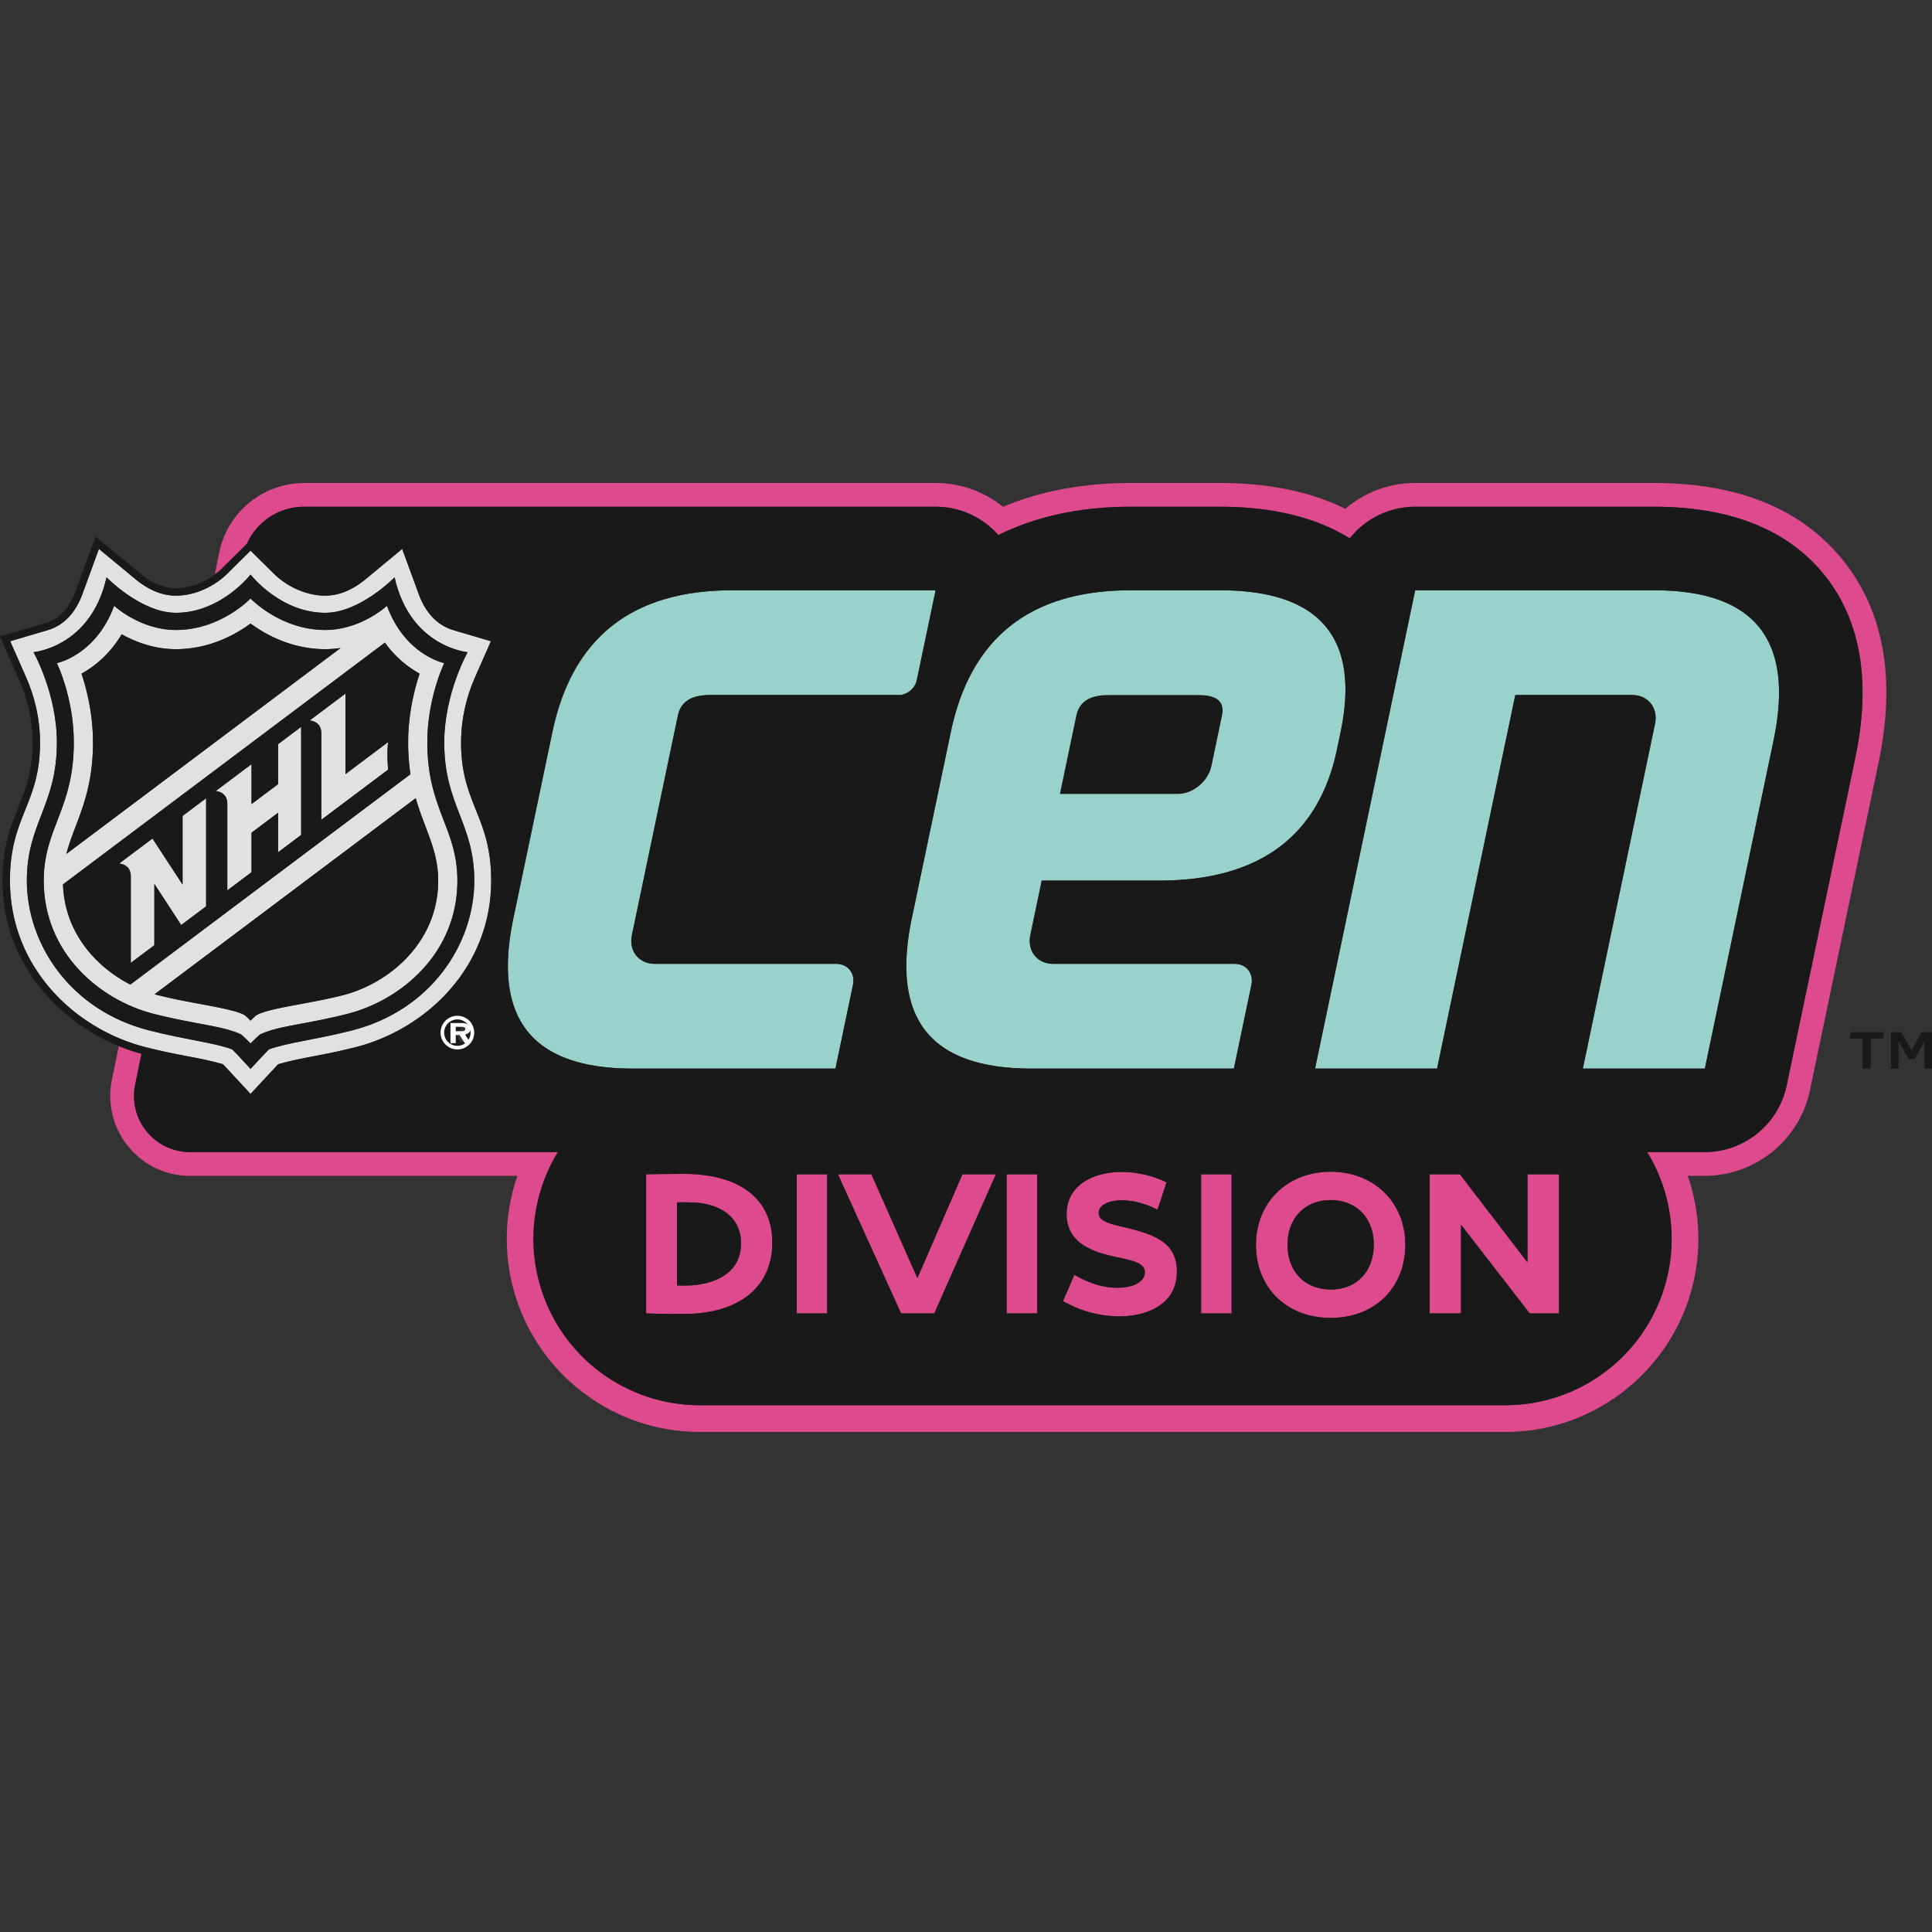 <svg viewBox="0 0 96 96" xmlns="http://www.w3.org/2000/svg">
    <rect x="0" y="0" width="96" height="96" fill="#333333" stroke="none"/>
    <g fill="none" fill-rule="evenodd">
        <path d="M0 0h96v96H0z"/>
        <path d="M12.266 27.023a3.118 3.118 0 0 1 2.844-1.843h31.38c1.201 0 2.328.511 3.117 1.409 1.879-.935 4.086-1.409 6.57-1.409h4.455c2.59 0 4.752.528 6.439 1.571a4.147 4.147 0 0 1 3.248-1.57h11.872c3.785 0 6.625 1.13 8.438 3.363 1.829 2.251 2.354 5.311 1.562 9.095l-3.415 16.309a4.169 4.169 0 0 1-4.063 3.3H81.85a8.265 8.265 0 0 1-7.052 12.576H34.774a8.265 8.265 0 0 1-7.053-12.576H9.45a2.79 2.79 0 0 1-2.734-3.346l.313-1.541a9.3 9.3 0 0 1-1.126-.383l-.344 1.688a3.956 3.956 0 0 0 .816 3.304 3.956 3.956 0 0 0 3.075 1.458h16.26a9.548 9.548 0 0 0-.528 3.13c0 5.29 4.303 9.594 9.593 9.594h40.023c5.29 0 9.593-4.304 9.593-9.593a9.548 9.548 0 0 0-.528-3.131h.851a5.355 5.355 0 0 0 5.218-4.238l3.415-16.31c.868-4.148.262-7.54-1.801-10.08-2.049-2.522-5.196-3.8-9.354-3.8H70.319a5.293 5.293 0 0 0-3.468 1.283C65.124 24.43 63.037 24 60.632 24h-4.455c-2.341 0-4.469.398-6.337 1.184A5.33 5.33 0 0 0 46.49 24H15.11a4.314 4.314 0 0 0-4.214 3.442l-.225 1.107c.123-.09.242-.187.35-.293l1.245-1.233" fill="#DD4A8D"/>
        <path d="M22.787 51.012h-.223v.209h.223a.104.104 0 1 0 0-.209" fill="#1A1919"/>
        <path d="M23.07 51.788h-.197l-.181-.388h-.128v.388h-.18v-.955h.403a.283.283 0 0 1 .095.55l.189.405Zm-.343-1.134a.657.657 0 1 0 0 1.313.657.657 0 0 0 0-1.313ZM60.198 38.06l.523-2.5c.146-.697-.236-1.025-1.178-1.025h-4.456c-.942 0-1.461.328-1.607 1.024l-.815 3.893h5.848c.77 0 1.524-.623 1.685-1.393" fill="#1A1919"/>
        <path d="M53.48 35.56c.146-.697.665-1.025 1.607-1.025h4.456c.942 0 1.324.328 1.178 1.024l-.523 2.5c-.161.77-.915 1.393-1.685 1.393h-5.848l.815-3.893Zm-2.238 17.537h10.069l.87-4.152c.12-.581-.252-1.052-.832-1.052h-9.017c-.792 0-1.3-.642-1.134-1.434l.566-2.704h5.848c4.959 0 7.921-2.213 8.822-6.516l.18-.86c.978-4.671-1.023-7.048-5.982-7.048h-4.455c-4.999 0-7.955 2.377-8.933 7.048l-1.94 9.26c-1.037 4.959.898 7.458 5.938 7.458ZM31.445 53.097h10.07l.868-4.152c.122-.58-.25-1.052-.831-1.052h-9.017c-.792 0-1.3-.642-1.134-1.434l2.282-10.9c.146-.696.665-1.024 1.607-1.024h9.377c.405 0 .803-.328.887-.733l.937-4.471H36.38c-5 0-7.956 2.377-8.934 7.048l-1.94 9.26c-1.037 4.959.898 7.458 5.938 7.458M71.407 53.097l3.887-18.562h5.807c.792 0 1.3.642 1.134 1.434L78.65 53.097h6.064l3.415-16.309c1.038-4.957-.897-7.457-5.937-7.457H70.319l-4.976 23.766h6.064" fill="#99D2CB"/>
        <path d="M34.284 63.872a9.01 9.01 0 0 1-.605.003l-.037-.002v-4.126l.036-.001c.216-.008.436-.007.64.003 1.152 0 2.502.53 2.502 2.027 0 1.84-1.94 2.07-2.536 2.096Zm-.29-5.542c-.427 0-1.374.01-1.842.019h-.046v6.91l.045.003c.653.029 1.49.029 1.804.029 2.768 0 4.42-1.329 4.42-3.554 0-2.154-1.597-3.396-4.381-3.407Z" fill="#DD4A8D"/>
        <path d="M34.317 59.75a7.544 7.544 0 0 0-.639-.004h-.036v4.127l.037.002a7.786 7.786 0 0 0 .605-.003c.595-.027 2.536-.255 2.536-2.096 0-1.496-1.35-2.027-2.503-2.027" fill="#1A1919"/>
        <path fill="#DD4A8D" d="M39.586 65.262h1.517v-6.913h-1.517zM45.585 63.508l-2.287-5.16h-1.662l3.14 6.914h1.648l3.062-6.913h-1.663l-2.238 5.16M50.019 65.262h1.517v-6.913h-1.517zM56.293 61.087c-.167-.044-.328-.083-.48-.12-.7-.169-1.204-.29-1.218-.673a.452.452 0 0 1 .132-.344c.187-.195.558-.308 1.018-.308.539 0 1.15.157 1.722.443l.05.025.448-1.359-.038-.018a5.16 5.16 0 0 0-2.182-.5c-.929 0-1.739.28-2.221.769-.355.36-.532.818-.524 1.363.02 1.307 1.113 1.756 2.061 2.002.19.05.38.091.564.13.792.171 1.274.297 1.261.74-.01.44-.543.742-1.327.751-.674.01-1.37-.191-2.128-.617l-.046-.026-.564 1.305.036.02a5.626 5.626 0 0 0 2.74.738h.08c1.37-.019 2.824-.621 2.803-2.26-.02-1.245-.85-1.711-2.187-2.06M59.682 65.262h1.517v-6.913h-1.517zM66.128 64.076c-1.288 0-2.153-.893-2.153-2.222s.861-2.222 2.143-2.222c1.283 0 2.145.89 2.145 2.212 0 1.335-.858 2.232-2.135 2.232Zm-.01-5.853c-2.149 0-3.709 1.527-3.709 3.63 0 2.14 1.53 3.633 3.72 3.633 2.178 0 3.7-1.498 3.7-3.642 0-2.098-1.561-3.621-3.71-3.621Z"/>
        <path d="M66.118 59.632c-1.282 0-2.143.893-2.143 2.222s.865 2.222 2.153 2.222c1.277 0 2.135-.897 2.135-2.232 0-1.323-.862-2.212-2.145-2.212" fill="#1A1919"/>
        <path fill="#DD4A8D" d="m75.9 62.727-3.358-4.378H71.04v6.913h1.556v-4.408l3.415 4.408h1.454v-6.913H75.9v4.378"/>
        <path fill="#1A1919" d="M92.956 53.102v-1.489h.596l.064-.324h-1.654l-.065.324h.656v1.489h.403M94.985 52.194l-.502-.904h-.514v1.81h.372v-1.364l.497.885h.293l.497-.885V53.1H96v-1.81h-.514l-.501.903"/>
        <path d="M1.334 43.758c0-2.858 1.493-3.74 1.493-6.864 0-2.433-1.161-4.488-1.161-4.488s2.855-.248 3.628-3.72c0 0 1.712 1.764 3.447 1.764 2.238 0 3.71-1.9 3.71-1.9s1.471 1.9 3.709 1.9c1.734 0 3.447-1.763 3.447-1.763.773 3.47 3.629 3.72 3.629 3.72s-1.162 2.054-1.162 4.487c0 3.123 1.493 4.006 1.493 6.864 0 3.147-2.157 6.45-6.092 7.447-1.87.473-3.162.593-4.112.936-.122.114-.913.971-.913.971s-.79-.857-.912-.971c-.95-.343-2.242-.463-4.111-.936-3.937-.996-6.093-4.3-6.093-7.447Zm5.883 8.272c1.746.442 2.56.485 3.861.85.17.177 1.372 1.477 1.372 1.477s1.203-1.3 1.373-1.477c1.3-.365 2.115-.408 3.862-.85 3.531-.908 6.722-3.986 6.722-8.272 0-3.201-1.496-3.808-1.496-6.856 0-1.25.3-2.356.697-3.255l.786-1.786-1.85-.545c-.805-.238-1.391-.847-1.742-1.809l-.817-2.232-1.818 1.505c-.598.495-1.282.819-2.007.819-.974 0-1.937-.486-2.538-1.081L12.45 27.36l-1.17 1.158c-.602.595-1.565 1.08-2.539 1.08-.726 0-1.41-.323-2.007-.818l-1.819-1.505-.815 2.232c-.352.962-.938 1.57-1.744 1.809l-1.85.545.787 1.786c.396.899.696 2.005.696 3.255 0 3.048-1.495 3.655-1.495 6.856 0 4.286 3.19 7.364 6.723 8.272Z" fill="#E1E2E0"/>
        <path d="M3.13 43.944 19.127 31.93a5.227 5.227 0 0 0 1.724 1.542c-.264.79-.57 2.009-.57 3.421 0 .588.043 1.107.115 1.577L6.477 48.923c-1.744-.896-3.27-2.617-3.346-4.98Zm1.49-7.05c0-1.412-.306-2.632-.569-3.421.613-.337 1.383-.932 1.997-1.957.66.37 1.594.741 2.693.741 1.665 0 2.965-.726 3.71-1.273.743.547 2.044 1.273 3.709 1.273.265 0 .52-.022.766-.06L3.299 42.43c.393-1.54 1.322-2.816 1.322-5.537Zm17.153 6.864c0 3.086-2.458 5.115-4.743 5.696-1.649.42-3.665.634-4.274.982-.138.1-.306.28-.306.28s-.168-.18-.305-.28c-.609-.348-2.626-.563-4.274-.982a6.07 6.07 0 0 1-.187-.05l12.973-9.743c.441 1.546 1.116 2.558 1.116 4.097Zm-14.137 6.62c2.082.53 3.442.589 4.356 1.03 0 0 .333.304.458.444.127-.14.46-.444.46-.444.912-.441 2.274-.5 4.355-1.03 2.628-.667 5.463-2.983 5.463-6.62 0-2.603-1.494-3.558-1.494-6.864 0-2.227.842-3.943.842-3.943s-1.943-.392-2.848-2.85c0 0-1.29 1.202-3.068 1.202-2.23 0-3.71-1.565-3.71-1.565s-1.48 1.565-3.709 1.565c-1.78 0-3.068-1.203-3.068-1.203-.905 2.46-2.848 2.85-2.848 2.85s.842 1.717.842 3.944c0 3.306-1.494 4.261-1.494 6.864 0 3.637 2.835 5.953 5.463 6.62Z" fill="#E1E2E0"/>
        <path d="m6.499 47.846 1.17-.88V43.92l1.335 2.044 1.238-.93v-5.37l-1.17.879v3.41l-1.495-2.288-1.66 1.247s.582.016.582.625v4.309M11.295 39.935v4.309l1.203-.904v-1.964l1.32-.991v1.964l1.146-.86v-5.372l-1.145.86v1.986l-1.32.991V37.97l-1.785 1.34s.581.016.581.626M15.964 36.428v4.31l3.32-2.495c-.07-.86 0-1.37 0-1.37l-2.117 1.59v-4l-1.784 1.34s.581.016.581.625" fill="#E1E2E0"/>
        <path d="M2.173 43.758c0-2.603 1.494-3.558 1.494-6.864 0-2.227-.842-3.943-.842-3.943s1.943-.392 2.848-2.85c0 0 1.289 1.202 3.068 1.202 2.23 0 3.71-1.565 3.71-1.565s1.48 1.565 3.709 1.565c1.779 0 3.068-1.203 3.068-1.203.905 2.46 2.848 2.85 2.848 2.85s-.842 1.717-.842 3.944c0 3.306 1.494 4.261 1.494 6.864 0 3.637-2.835 5.953-5.463 6.62-2.081.53-3.443.589-4.356 1.03 0 0-.332.304-.459.444-.125-.14-.458-.444-.458-.444-.914-.441-2.274-.5-4.356-1.03-2.628-.667-5.463-2.983-5.463-6.62Zm5.254 7.447c1.87.473 3.16.593 4.11.936.123.114.913.971.913.971s.791-.857.913-.971c.95-.343 2.241-.463 4.112-.936 3.935-.996 6.092-4.3 6.092-7.447 0-2.858-1.493-3.74-1.493-6.864 0-2.433 1.162-4.488 1.162-4.488s-2.856-.248-3.63-3.72c0 0-1.712 1.764-3.446 1.764-2.238 0-3.71-1.9-3.71-1.9s-1.471 1.9-3.709 1.9c-1.735 0-3.447-1.763-3.447-1.763-.773 3.47-3.628 3.72-3.628 3.72s1.161 2.054 1.161 4.487c0 3.123-1.493 4.006-1.493 6.864 0 3.147 2.156 6.45 6.093 7.447Z" fill="#1A1919"/>
        <path d="M.494 43.758c0-3.201 1.495-3.808 1.495-6.856 0-1.25-.3-2.356-.696-3.255l-.787-1.786 1.85-.545c.806-.238 1.392-.847 1.744-1.809l.815-2.232 1.819 1.505c.597.495 1.281.819 2.007.819.974 0 1.937-.486 2.539-1.081l1.17-1.158 1.172 1.158c.601.595 1.564 1.08 2.538 1.08.725 0 1.41-.323 2.007-.818l1.818-1.505.817 2.232c.35.962.937 1.57 1.742 1.809l1.85.545-.786 1.786a8.068 8.068 0 0 0-.697 3.255c0 3.048 1.496 3.655 1.496 6.856 0 4.286-3.19 7.364-6.722 8.272-1.747.442-2.561.485-3.862.85-.17.177-1.373 1.477-1.373 1.477s-1.203-1.3-1.372-1.477c-1.302-.365-2.115-.408-3.86-.85-3.534-.908-6.724-3.986-6.724-8.272Zm25.014 1.882 1.939-9.261c.978-4.671 3.935-7.048 8.933-7.048h10.11l-.936 4.47c-.084.406-.482.734-.887.734H35.29c-.942 0-1.461.328-1.607 1.025L31.4 46.459c-.166.792.342 1.434 1.134 1.434h9.017c.58 0 .953.471.831 1.052l-.869 4.152H31.445c-5.04 0-6.975-2.5-5.937-7.457Zm21.736-9.261c.978-4.671 3.934-7.048 8.933-7.048h4.455c4.959 0 6.96 2.377 5.982 7.048l-.18.86c-.9 4.303-3.863 6.516-8.822 6.516h-5.848l-.566 2.704c-.166.792.342 1.434 1.134 1.434h9.017c.58 0 .953.471.831 1.052l-.869 4.152H51.242c-5.04 0-6.975-2.5-5.937-7.457l1.939-9.261Zm23.075-7.048h11.872c5.04 0 6.975 2.5 5.937 7.457l-3.415 16.31H78.65l3.586-17.129c.166-.792-.342-1.434-1.134-1.434h-5.807l-3.887 18.562h-6.064l4.976-23.766Zm7.146 35.93h-1.454l-3.415-4.407v4.408H71.04v-6.913h1.502l3.357 4.378v-4.378h1.566v6.913Zm-11.337.225c-2.19 0-3.719-1.494-3.719-3.632 0-2.104 1.56-3.631 3.71-3.631 2.149 0 3.71 1.523 3.71 3.621 0 2.144-1.522 3.642-3.7 3.642Zm-6.446-.224h1.517v-6.913h-1.517v6.913Zm-4.005.146h-.08a5.626 5.626 0 0 1-2.74-.737l-.036-.021.564-1.305.046.026c.758.426 1.454.627 2.128.617.784-.009 1.317-.311 1.327-.752.013-.442-.469-.568-1.26-.739-.185-.039-.375-.08-.565-.13-.948-.246-2.04-.695-2.061-2.002-.008-.545.169-1.003.524-1.363.482-.49 1.292-.77 2.22-.77a5.16 5.16 0 0 1 2.183.501l.038.018-.449 1.359-.049-.025c-.571-.286-1.183-.443-1.722-.443-.46 0-.83.113-1.018.308a.452.452 0 0 0-.132.344c.014.382.519.504 1.218.674.152.036.313.075.48.12 1.336.349 2.168.815 2.187 2.06.021 1.639-1.434 2.241-2.803 2.26Zm-5.658-.146h1.517v-6.913h-1.517v6.913Zm-3.595 0h-1.649l-3.14-6.913h1.663l2.287 5.16 2.238-5.16h1.663l-3.062 6.913Zm-6.838 0h1.517v-6.913h-1.517v6.913Zm-5.631.029c-.315 0-1.15 0-1.804-.03l-.045-.001v-6.91l.046-.001c.468-.01 1.415-.02 1.842-.02 2.784.012 4.38 1.254 4.38 3.408 0 2.225-1.651 3.554-4.42 3.554ZM22.727 52.146a.835.835 0 1 1 0-1.67.835.835 0 0 1 0 1.67Zm-15.699.215-.313 1.54a2.79 2.79 0 0 0 2.734 3.347H27.72a8.265 8.265 0 0 0 7.052 12.576h40.024a8.265 8.265 0 0 0 7.052-12.576h2.864a4.169 4.169 0 0 0 4.063-3.3l3.415-16.309c.792-3.784.267-6.844-1.562-9.095-1.813-2.232-4.653-3.364-8.438-3.364H70.319c-1.277 0-2.47.588-3.248 1.571-1.687-1.043-3.849-1.57-6.439-1.57h-4.455c-2.484 0-4.691.473-6.57 1.408a4.132 4.132 0 0 0-3.116-1.409H15.11c-1.25 0-2.35.742-2.844 1.843l-1.246 1.233a3.177 3.177 0 0 1-.35.293c-.567.42-1.283.681-1.929.681-.588 0-1.184-.247-1.772-.735l-2.22-1.837-.996 2.723c-.309.846-.814 1.379-1.5 1.582L0 31.626l.955 2.17a7.655 7.655 0 0 1 .665 3.106c0 2.932-1.495 3.599-1.495 6.856 0 4.126 2.807 6.998 5.777 8.22a9.3 9.3 0 0 0 1.126.383Z" fill="#1A1919"/>
        <path d="m5.917 42.912 1.66-1.247 1.494 2.289v-3.411l1.171-.88v5.372l-1.238.93L7.67 43.92v3.047l-1.171.879v-4.31c0-.608-.582-.624-.582-.624Zm6.581-4.943v1.985l1.32-.991v-1.985l1.146-.861v5.371l-1.145.86v-1.963l-1.32.99v1.965l-1.204.904v-4.31c0-.61-.581-.625-.581-.625l1.784-1.34Zm4.669-3.505v4l2.118-1.59s-.072.51 0 1.37l-3.32 2.494v-4.31c0-.61-.582-.625-.582-.625l1.784-1.34Zm3.228 4.007a10.41 10.41 0 0 1-.115-1.577c0-1.412.306-2.632.57-3.421a5.227 5.227 0 0 1-1.724-1.542L3.131 43.944c.076 2.362 1.602 4.083 3.346 4.979L20.395 38.47ZM16.926 32.197c-.245.038-.501.06-.766.06-1.665 0-2.966-.726-3.71-1.273-.744.547-2.044 1.273-3.709 1.273-1.099 0-2.033-.372-2.693-.74-.614 1.024-1.384 1.619-1.997 1.956.263.79.57 2.009.57 3.421 0 2.721-.93 3.997-1.322 5.537l13.627-10.234M7.684 49.403c.063.018.124.035.187.05 1.648.42 3.665.635 4.274.983.137.1.305.28.305.28s.168-.18.306-.28c.609-.348 2.625-.563 4.274-.982 2.285-.581 4.743-2.61 4.743-5.696 0-1.539-.675-2.551-1.116-4.097L7.684 49.403" fill="#1A1919"/>
        <path d="M22.727 51.967a.656.656 0 1 1 0-1.313.656.656 0 0 1 0 1.313Zm0-1.492a.835.835 0 1 0 0 1.67.835.835 0 0 0 0-1.67Z" fill="#FFFFFE"/>
        <path d="M22.97 51.24h-.324v-.22h.325c.084 0 .152.05.152.11s-.068.11-.152.11Zm.414-.11c0-.164-.185-.297-.413-.297h-.587v1h.262v-.406h.186l.264.406h.288l-.275-.423c.16-.041.275-.15.275-.28Z" fill="#FFFFFE"/>
    </g>
</svg>
